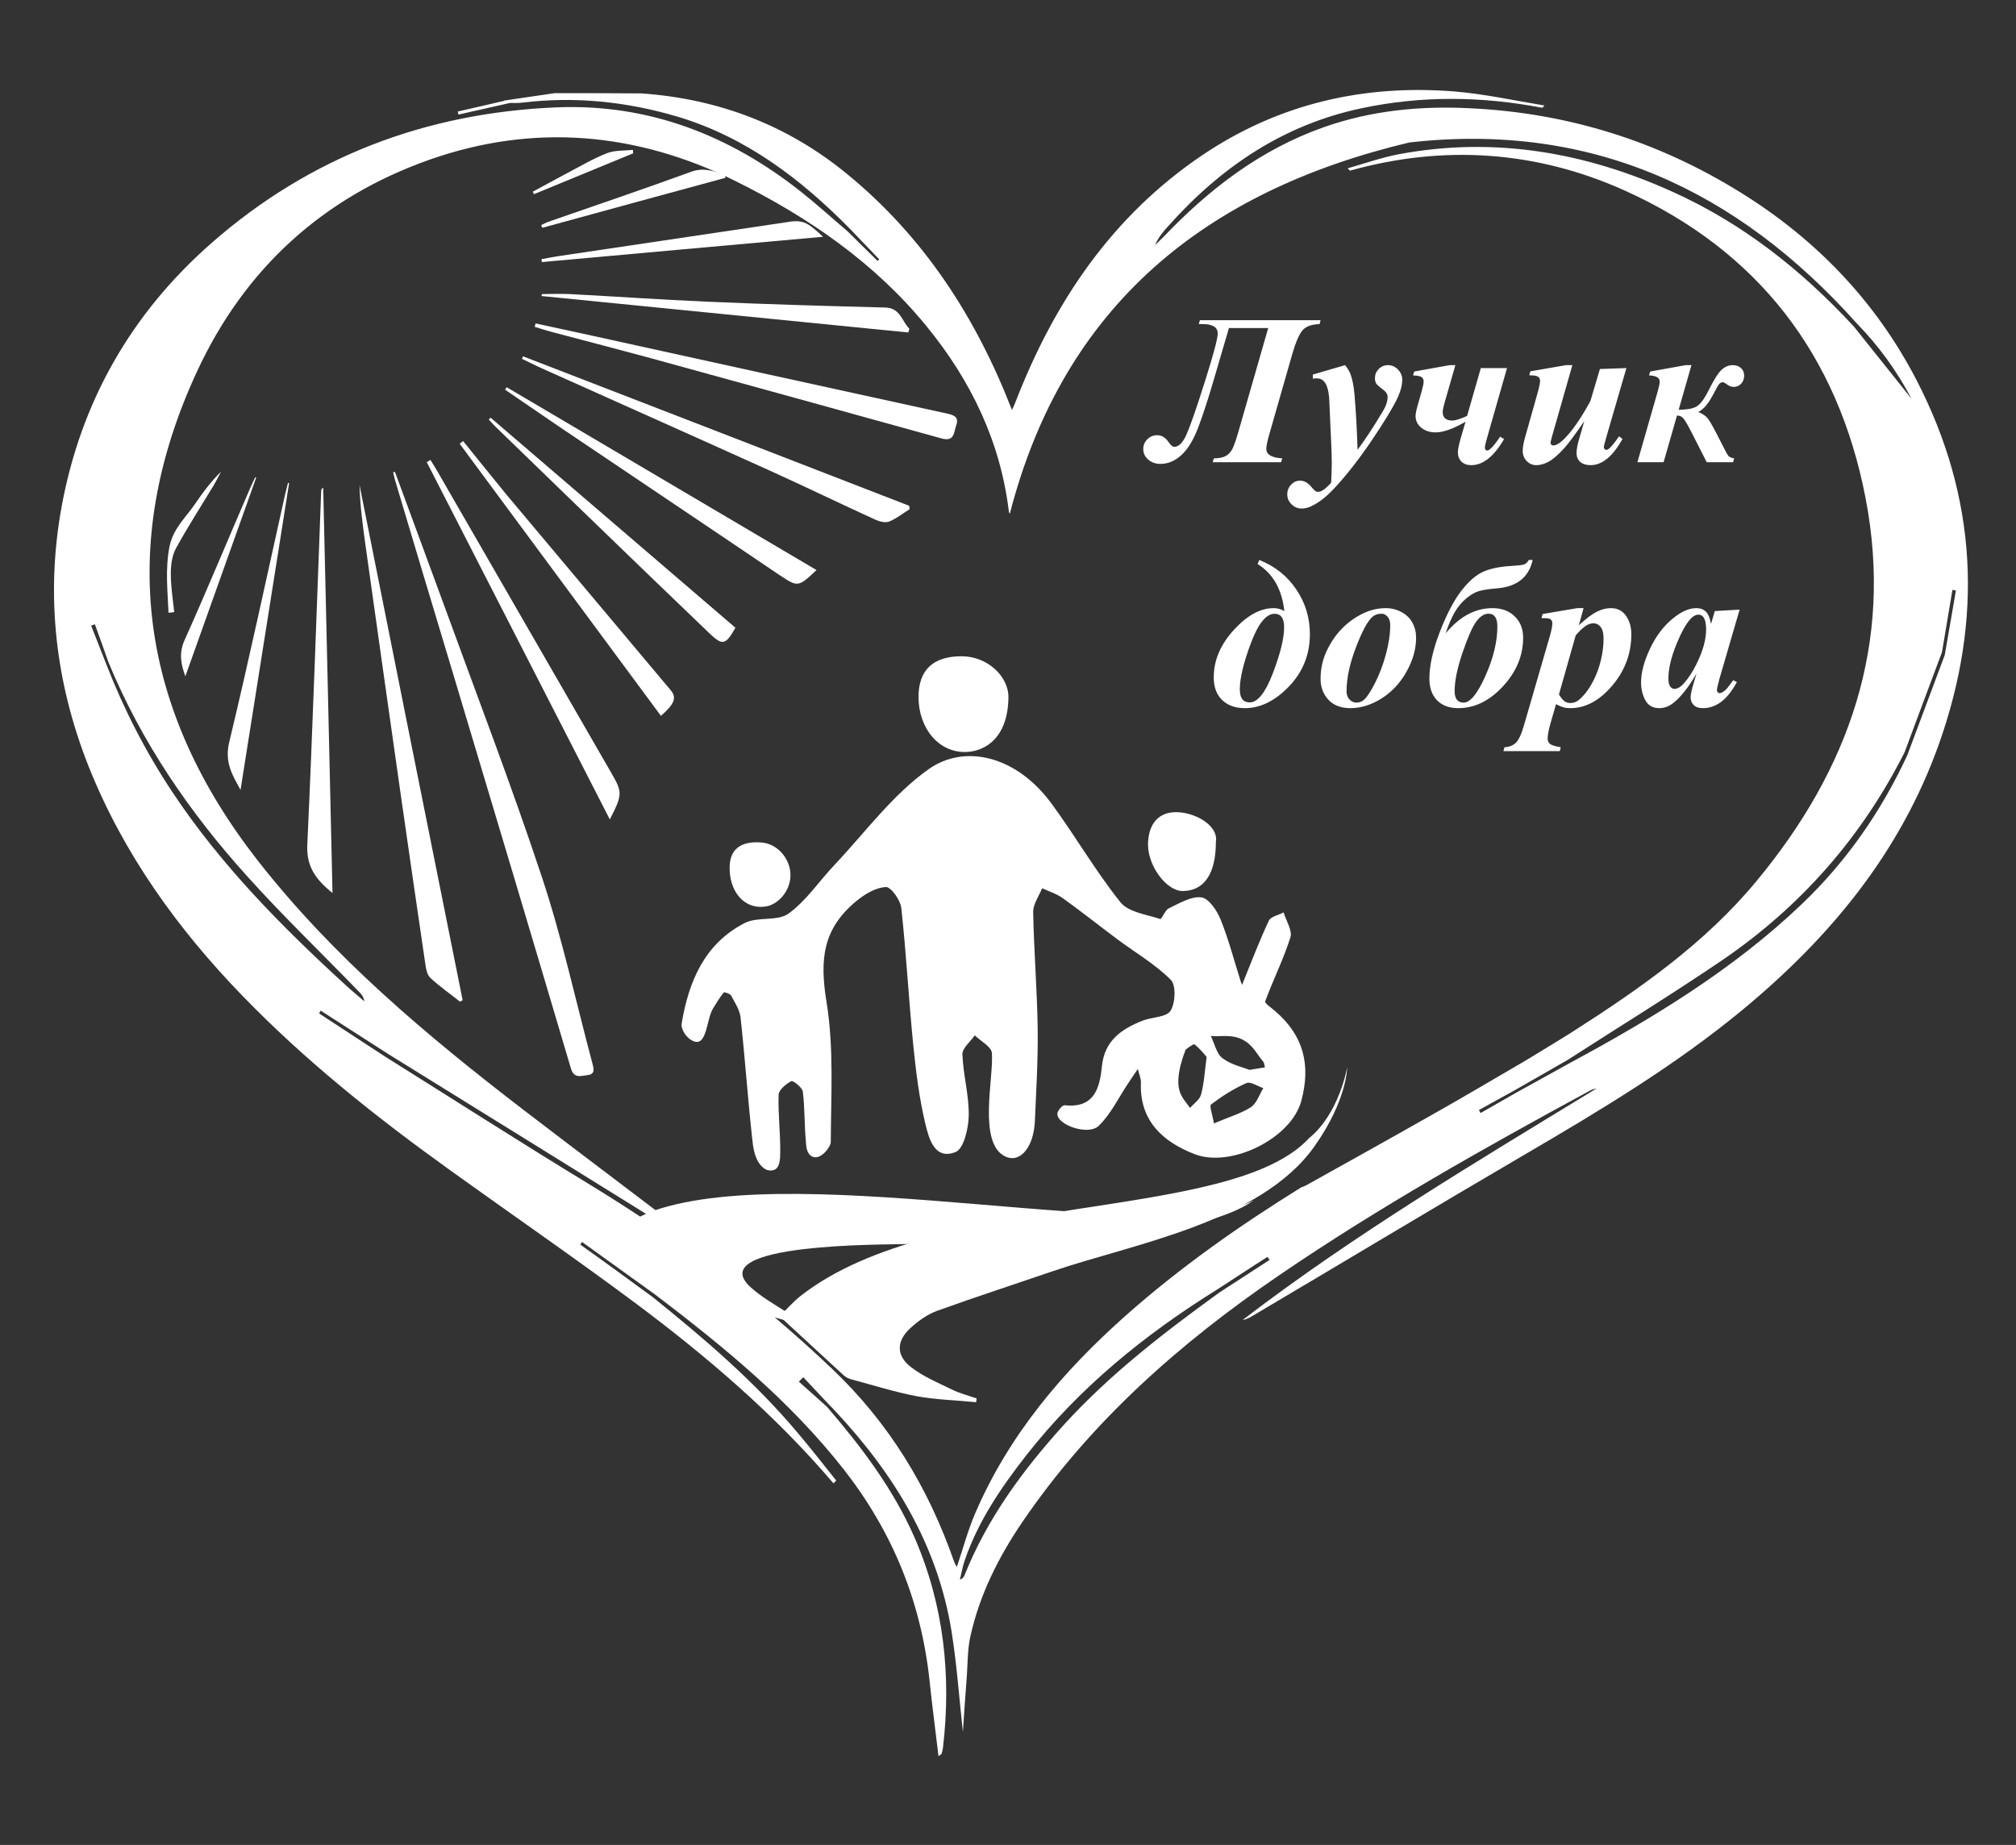 <svg width="224" height="205" viewBox="0 0 224 205" fill="none" xmlns="http://www.w3.org/2000/svg">
<rect x="0" y="0" width="224" height="205" fill="#333333" stroke="none"/>
<path d="M110.208 116.988C110.148 116.295 108.965 115.686 108.308 115.04C107.83 115.745 106.91 116.462 106.933 117.143C107.017 119.426 107.674 121.696 107.638 123.954C107.615 125.364 107.089 127.635 106.181 128.005C103.851 128.937 103.217 126.511 102.835 124.946C102.142 122.066 101.772 119.091 101.473 116.128C100.971 111.061 100.696 105.959 100.146 100.893C100.051 100.02 98.999 98.539 98.438 98.563C97.326 98.611 96.12 99.327 95.2 100.08C91.424 103.175 91.053 106.557 91.842 111.384C92.666 116.45 92.332 121.72 92.308 126.906C92.308 127.443 91.148 128.975 90.241 128.507C89.588 128.17 89.584 127.36 89.536 126.762C89.368 124.946 89.428 123.094 89.201 121.29C89.141 120.836 88.126 120.035 87.923 120.131C87.325 120.441 86.537 121.099 86.513 121.636C86.441 123.751 86.716 125.878 86.692 127.993C86.68 128.686 86.705 129.888 85.855 130.036C85.351 130.125 84.985 129.946 84.625 129.582C83.855 128.806 83.681 127.539 83.573 126.476C83.083 122.007 82.773 117.502 82.283 113.033C82.187 112.197 81.649 111.396 81.231 110.619C81.112 110.404 80.478 110.213 80.419 110.273C79.965 110.834 79.594 111.456 79.212 112.077C78.483 113.272 78.567 116.313 77.049 115.686C76.208 115.338 75.651 114.312 75.735 113.762C76.511 109.078 78.268 104.848 82.761 102.554C84.195 101.825 86.393 102.398 87.612 101.514C89.584 100.092 90.993 97.929 92.702 96.125C96.144 92.481 99.191 88.275 103.217 85.443C107.137 82.683 112.884 83.889 116.863 89.326C119.492 92.911 121.726 96.794 124.499 100.259C125.383 101.359 127.378 101.61 128.92 102.112C129.075 102.159 129.445 101.132 129.864 100.929C131.035 100.379 132.337 99.566 133.484 99.71C134.309 99.817 135.229 101.18 135.623 102.171C136.531 104.43 137.141 106.796 137.881 109.126C137.917 109.233 137.989 109.329 138.037 109.424C138.073 109.305 138.108 109.173 138.156 109.054C139.076 106.796 139.949 104.501 140.988 102.291C141.203 101.837 142.064 101.681 142.625 101.383C142.9 102.315 143.617 103.39 143.378 104.155C142.613 106.58 141.454 108.887 140.57 111.276C140.498 111.468 141.299 112.005 141.705 112.364C144.836 115.064 145.672 118.314 144.585 122.341C143.45 126.523 136.758 129.797 132.743 128.244C129.338 126.93 126.602 124.624 126.769 120.322C126.793 119.82 126.542 119.294 126.422 118.78C126.064 119.306 125.717 119.832 125.359 120.358C124.283 121.959 123.435 123.787 122.085 125.09C120.926 126.225 117.425 124.994 117.484 123.739C117.496 123.405 118.046 122.783 118.297 122.807C121.595 123.166 122.192 120.895 122.431 118.494C122.718 115.626 124.606 114.347 126.936 113.415C127.988 112.997 129.589 113.045 130.055 112.316C130.604 111.456 130.688 109.484 130.091 108.875C128.346 107.13 126.148 105.852 124.14 104.358C122.121 102.852 120.149 101.275 118.094 99.805C117.413 99.316 116.564 99.053 115.788 98.694C115.441 99.578 114.772 100.475 114.796 101.359C114.88 105.684 115.238 109.998 115.298 114.323C115.346 117.729 115.131 121.146 114.987 124.564C114.868 127.408 113.374 129.308 111.689 128.495C108.607 127.013 110.442 119.715 110.208 116.988ZM134.07 117.43C133.771 117.096 133.305 116.498 132.719 116.044C132.6 115.949 131.752 116.618 131.752 116.618C131.752 116.618 130.443 119.633 131.118 121.385C131.406 122.132 131.835 122.532 132.23 123.106C132.648 122.616 133.293 122.198 133.448 121.636C133.783 120.394 133.855 119.091 134.07 117.43ZM134.882 124.827C136.675 124.062 137.953 123.703 139.005 123.01C139.638 122.58 139.925 121.624 140.367 120.907C139.734 120.692 138.945 120.143 138.491 120.346C137.105 120.955 135.79 121.792 134.572 122.712C134.345 122.867 134.715 123.823 134.882 124.827ZM138.837 118.876C139.853 118.709 140.2 118.649 140.546 118.601C140.486 118.386 140.486 118.111 140.355 117.956C139.626 117.108 139.235 116.131 138.085 115.53C136.848 114.884 135.731 115.22 134.536 115.112C134.954 115.96 135.169 117.096 135.85 117.597C136.83 118.326 138.144 118.601 138.837 118.876Z" fill="white"/>
<path d="M102.058 77.437C102.058 74.45 103.683 72.908 106.862 72.92C109.646 72.92 112.072 75.095 112.048 77.496C112 81.774 109.682 83.447 107.388 83.555C104.329 83.674 102.058 80.95 102.058 77.437Z" fill="white"/>
<path d="M135.097 93.568C135.097 97.081 133.795 98.993 131.417 99.005C129.613 99.017 127.522 96.209 127.557 93.783C127.593 91.859 128.454 90.354 130.449 90.246C132.552 90.138 135.432 91.632 135.097 93.568Z" fill="white"/>
<path d="M87.791 97.762C87.559 99.278 86.345 100.486 85.186 100.702C82.689 101.168 80.944 98.993 81.076 96.173C81.183 93.974 82.82 93.46 84.637 93.616C86.56 93.771 88.1 95.751 87.791 97.762Z" fill="white"/>
<path d="M146.73 35.579L146.614 36.01C145.652 36.041 144.992 36.309 144.635 36.813C144.278 37.309 143.933 38.136 143.6 39.292L141.028 48.276C140.81 49.029 140.702 49.56 140.702 49.87C140.702 50.507 141.291 50.86 142.471 50.929L142.343 51.36H134.743L134.871 50.929C135.43 50.929 135.868 50.844 136.186 50.673C136.512 50.495 136.768 50.216 136.954 49.836C137.148 49.447 137.416 48.645 137.757 47.426L140.911 36.452H136.547L134.941 41.934C134.289 44.183 133.692 46.026 133.149 47.461C132.606 48.889 131.974 49.929 131.252 50.58C130.538 51.224 129.766 51.546 128.936 51.546C128.409 51.546 127.959 51.387 127.586 51.069C127.214 50.751 127.028 50.359 127.028 49.894C127.028 49.482 127.175 49.126 127.47 48.823C127.765 48.513 128.137 48.358 128.587 48.358C129.076 48.358 129.495 48.614 129.844 49.126C130.077 49.475 130.286 49.649 130.472 49.649C130.977 49.649 131.43 49.191 131.834 48.276C132.245 47.361 132.924 45.405 133.871 42.411C134.825 39.408 135.302 37.624 135.302 37.057C135.302 36.359 134.743 36.01 133.626 36.01H133.196L133.324 35.579H146.73ZM145.869 41.619L149.453 40.572C149.74 40.929 149.942 41.266 150.058 41.584C150.268 42.135 150.415 42.895 150.501 43.865C150.664 45.774 150.776 47.81 150.838 49.975C151.668 48.881 152.619 47.434 153.689 45.634C154.015 45.091 154.178 44.579 154.178 44.098C154.178 43.795 153.988 43.508 153.608 43.237C153.236 42.965 153.003 42.756 152.91 42.608C152.817 42.453 152.77 42.255 152.77 42.015C152.77 41.627 152.91 41.289 153.189 41.002C153.476 40.715 153.821 40.572 154.225 40.572C154.651 40.572 155.02 40.735 155.33 41.061C155.648 41.386 155.807 41.771 155.807 42.213C155.807 42.733 155.66 43.338 155.365 44.028C155.078 44.711 154.399 45.886 153.329 47.554C151.955 49.688 150.609 51.535 149.29 53.094C148.445 54.087 147.762 54.801 147.242 55.235C146.722 55.678 146.183 56.027 145.625 56.283C145.291 56.43 144.961 56.504 144.635 56.504C144.193 56.504 143.817 56.349 143.506 56.038C143.188 55.728 143.029 55.359 143.029 54.933C143.029 54.506 143.173 54.145 143.46 53.85C143.739 53.556 144.069 53.408 144.449 53.408C144.922 53.408 145.357 53.657 145.753 54.153C146.016 54.487 146.234 54.653 146.404 54.653C146.583 54.653 146.757 54.603 146.928 54.502C147.161 54.378 147.487 54.091 147.906 53.641C147.952 52.671 147.975 51.938 147.975 51.441C147.975 50.774 147.944 49.836 147.882 48.625L147.684 44.191C147.615 43.377 147.44 42.791 147.161 42.434C146.943 42.17 146.66 42.038 146.311 42.038C146.179 42.038 146.032 42.05 145.869 42.073V41.619ZM157.006 41.712L157.134 41.282L161.079 40.572H161.708L160.521 44.703C160.373 45.215 160.3 45.572 160.3 45.774C160.3 46.41 160.657 46.728 161.37 46.728C161.712 46.728 162.259 46.557 163.011 46.216L164.536 40.898H167.445L165.222 48.683C165.067 49.211 164.99 49.556 164.99 49.719C164.99 49.944 165.079 50.057 165.257 50.057C165.513 50.057 165.99 49.544 166.689 48.52L167.119 48.788C165.994 50.72 164.78 51.686 163.477 51.686C163.011 51.686 162.647 51.554 162.383 51.29C162.119 51.019 161.987 50.677 161.987 50.266C161.987 49.956 162.088 49.444 162.29 48.73L162.837 46.856C161.487 47.648 160.377 48.043 159.508 48.043C158.864 48.043 158.333 47.869 157.914 47.52C157.495 47.17 157.285 46.74 157.285 46.228C157.285 45.972 157.371 45.549 157.542 44.959L157.937 43.574C158.1 43 158.182 42.605 158.182 42.387C158.182 42.193 158.116 42.038 157.984 41.922C157.852 41.806 157.526 41.736 157.006 41.712ZM174.707 40.572L172.449 48.486C172.341 48.85 172.286 49.102 172.286 49.242C172.286 49.312 172.314 49.366 172.368 49.405C172.43 49.467 172.504 49.498 172.589 49.498C172.946 49.498 173.423 49.18 174.02 48.544C174.874 47.62 175.77 46.294 176.709 44.564L177.768 41.002L180.712 40.898L178.478 48.579C178.291 49.23 178.198 49.603 178.198 49.696C178.198 49.758 178.226 49.824 178.28 49.894C178.342 49.956 178.404 49.987 178.466 49.987C178.575 49.987 178.679 49.94 178.78 49.847C179.06 49.622 179.428 49.168 179.886 48.486L180.281 48.765C179.203 50.712 178.016 51.686 176.72 51.686C176.239 51.686 175.859 51.566 175.58 51.325C175.308 51.077 175.173 50.755 175.173 50.359C175.173 49.94 175.27 49.409 175.463 48.765L176.034 46.798C175.025 48.264 174.292 49.254 173.834 49.766C173.136 50.534 172.546 51.046 172.065 51.302C171.592 51.558 171.138 51.686 170.704 51.686C170.292 51.686 169.936 51.535 169.633 51.232C169.338 50.929 169.191 50.545 169.191 50.08C169.191 49.684 169.288 49.153 169.482 48.486L170.797 43.83C171.014 43.07 171.123 42.558 171.123 42.294C171.123 42.178 171.092 42.077 171.03 41.992C170.967 41.899 170.863 41.829 170.715 41.782C170.576 41.728 170.312 41.701 169.924 41.701L170.04 41.258L174.009 40.572H174.707ZM187.939 40.572L186.519 45.529C187.38 45.529 188.028 45.417 188.463 45.192C188.897 44.959 189.359 44.35 189.848 43.365C190.437 42.186 190.918 41.425 191.291 41.084C191.671 40.743 192.082 40.572 192.524 40.572C192.904 40.572 193.211 40.681 193.444 40.898C193.676 41.107 193.793 41.39 193.793 41.747C193.793 42.104 193.68 42.403 193.455 42.643C193.23 42.876 192.955 42.992 192.629 42.992C192.389 42.992 192.152 42.907 191.919 42.736C191.679 42.558 191.512 42.469 191.419 42.469C191.264 42.469 191.128 42.539 191.011 42.678C190.903 42.81 190.682 43.198 190.348 43.842C189.82 44.858 189.27 45.502 188.696 45.774C189.208 45.983 189.576 46.243 189.801 46.554C190.034 46.856 190.55 47.803 191.349 49.393C191.698 50.099 191.931 50.522 192.047 50.662C192.171 50.794 192.385 50.883 192.687 50.929L192.559 51.36H189.638L187.974 48.09C187.54 47.236 187.229 46.705 187.043 46.495C186.865 46.278 186.628 46.17 186.333 46.17L184.843 51.36H181.934L184.145 43.644C184.324 43.023 184.413 42.608 184.413 42.399C184.413 41.972 184.017 41.743 183.226 41.712L183.354 41.282L187.299 40.572H187.939ZM139.736 62.672L139.922 62.219C141.668 62.917 143.041 64.015 144.042 65.512C145.043 67.002 145.543 68.65 145.543 70.458C145.543 72.724 144.767 74.663 143.216 76.277C141.672 77.883 140.035 78.686 138.304 78.686C137.265 78.686 136.431 78.387 135.802 77.79C135.174 77.185 134.86 76.347 134.86 75.276C134.86 73.383 135.601 71.626 137.083 70.004C138.564 68.383 140.038 67.572 141.505 67.572C141.932 67.572 142.331 67.68 142.703 67.898C142.44 65.485 141.451 63.743 139.736 62.672ZM141.621 68.2C140.675 68.2 139.794 69.294 138.979 71.482C138.165 73.662 137.757 75.369 137.757 76.603C137.757 77.565 138.126 78.046 138.863 78.046C139.748 78.046 140.605 76.96 141.435 74.787C142.265 72.615 142.68 70.92 142.68 69.702C142.68 68.701 142.327 68.2 141.621 68.2ZM153.98 67.572C154.593 67.572 155.167 67.715 155.703 68.002C156.246 68.282 156.653 68.674 156.925 69.178C157.204 69.682 157.344 70.241 157.344 70.854C157.344 72.111 156.991 73.367 156.285 74.624C155.586 75.881 154.663 76.874 153.515 77.603C152.367 78.325 151.211 78.686 150.047 78.686C148.992 78.686 148.173 78.372 147.591 77.743C147.017 77.115 146.73 76.347 146.73 75.439C146.73 74.361 146.943 73.352 147.37 72.413C147.805 71.467 148.352 70.644 149.011 69.946C149.678 69.24 150.443 68.67 151.304 68.235C152.165 67.793 153.057 67.572 153.98 67.572ZM153.503 68.189C153.092 68.189 152.751 68.309 152.479 68.549C151.936 69.038 151.323 70.183 150.64 71.983C149.958 73.775 149.616 75.392 149.616 76.835C149.616 77.192 149.725 77.487 149.942 77.72C150.159 77.953 150.415 78.069 150.71 78.069C151.013 78.069 151.28 77.976 151.513 77.79C151.855 77.51 152.274 76.886 152.77 75.916C153.267 74.939 153.674 73.864 153.992 72.692C154.31 71.513 154.469 70.435 154.469 69.457C154.469 69.054 154.372 68.743 154.178 68.526C153.984 68.301 153.759 68.189 153.503 68.189ZM169.866 62.219H170.296C169.87 64.143 168.551 65.194 166.34 65.372C165.416 65.45 164.737 65.555 164.303 65.687C163.876 65.811 163.415 66.078 162.918 66.49C162.429 66.893 162.006 67.397 161.65 68.002C161.3 68.6 160.959 69.391 160.625 70.377C162.169 68.507 163.907 67.572 165.839 67.572C166.848 67.572 167.666 67.874 168.295 68.48C168.923 69.077 169.237 69.872 169.237 70.865C169.237 72.844 168.489 74.644 166.991 76.265C165.502 77.879 163.845 78.686 162.022 78.686C161.029 78.686 160.245 78.395 159.671 77.813C159.105 77.223 158.822 76.424 158.822 75.416C158.822 73.957 159.202 72.239 159.962 70.26C160.73 68.274 161.525 66.746 162.348 65.675C163.178 64.597 164 63.879 164.815 63.522C165.63 63.165 166.677 62.952 167.957 62.882C168.671 62.843 169.129 62.789 169.33 62.719C169.54 62.649 169.718 62.482 169.866 62.219ZM165.385 68.189C164.912 68.189 164.458 68.484 164.024 69.073C163.597 69.655 163.089 70.807 162.499 72.529C161.917 74.244 161.626 75.668 161.626 76.8C161.626 77.646 161.964 78.069 162.639 78.069C163.36 78.069 164.163 77.08 165.048 75.101C165.932 73.123 166.374 71.292 166.374 69.609C166.374 68.662 166.045 68.189 165.385 68.189ZM171.402 68.224L175.254 67.572H175.952L175.429 69.469C176.243 68.724 176.91 68.224 177.43 67.968C177.95 67.704 178.466 67.572 178.978 67.572C179.707 67.572 180.27 67.855 180.666 68.421C181.061 68.98 181.259 69.667 181.259 70.481C181.259 72.708 180.487 74.683 178.943 76.405C177.578 77.925 176.088 78.686 174.474 78.686C174.187 78.686 173.943 78.659 173.741 78.604C173.539 78.55 173.256 78.43 172.892 78.244L172.286 80.338C172.069 81.099 171.961 81.677 171.961 82.072C171.961 82.321 172.046 82.515 172.217 82.654C172.387 82.802 172.787 82.926 173.415 83.027L173.311 83.457H167.049L167.166 83.027C167.662 83.011 168.077 82.852 168.411 82.549C168.737 82.247 169.043 81.595 169.33 80.594L172.17 70.807C172.38 70.078 172.484 69.562 172.484 69.259C172.484 69.127 172.453 69.019 172.391 68.933C172.329 68.84 172.236 68.774 172.112 68.736C171.988 68.697 171.708 68.677 171.274 68.677L171.402 68.224ZM173.217 77.161C173.45 77.541 173.66 77.797 173.846 77.929C174.032 78.053 174.249 78.116 174.498 78.116C174.746 78.116 174.986 78.05 175.219 77.918C175.46 77.778 175.754 77.503 176.104 77.091C176.453 76.68 176.786 76.153 177.104 75.509C177.43 74.865 177.69 74.135 177.884 73.321C178.078 72.499 178.175 71.715 178.175 70.97C178.175 70.373 178.066 69.938 177.849 69.667C177.64 69.395 177.384 69.259 177.081 69.259C176.81 69.259 176.554 69.329 176.313 69.469C175.964 69.671 175.553 70.047 175.079 70.598L173.217 77.161ZM193.292 67.735L191.035 75.474L190.802 76.416C190.779 76.533 190.767 76.618 190.767 76.672C190.767 76.766 190.798 76.847 190.86 76.917C190.93 76.987 191 77.022 191.07 77.022C191.233 77.022 191.458 76.897 191.745 76.649C191.861 76.548 192.14 76.192 192.582 75.579L192.99 75.788C192.439 76.797 191.849 77.534 191.221 77.999C190.6 78.457 189.929 78.686 189.208 78.686C188.765 78.686 188.428 78.573 188.195 78.348C187.962 78.116 187.846 77.825 187.846 77.475C187.846 77.173 187.97 76.611 188.218 75.788L188.498 74.845C187.598 76.389 186.733 77.483 185.902 78.127C185.421 78.5 184.909 78.686 184.366 78.686C183.653 78.686 183.137 78.395 182.818 77.813C182.5 77.223 182.341 76.56 182.341 75.823C182.341 74.729 182.675 73.476 183.342 72.064C184.009 70.644 184.886 69.504 185.972 68.642C186.865 67.929 187.702 67.572 188.486 67.572C188.921 67.572 189.27 67.7 189.533 67.956C189.797 68.204 189.991 68.662 190.115 69.329L190.534 67.898L193.292 67.735ZM189.568 69.946C189.568 69.317 189.471 68.864 189.277 68.584C189.138 68.39 188.948 68.293 188.707 68.293C188.467 68.293 188.218 68.41 187.962 68.642C187.443 69.124 186.88 70.101 186.275 71.575C185.677 73.042 185.379 74.31 185.379 75.381C185.379 75.792 185.445 76.091 185.577 76.277C185.716 76.455 185.868 76.544 186.03 76.544C186.38 76.544 186.733 76.343 187.09 75.939C187.602 75.365 188.063 74.663 188.474 73.833C189.204 72.374 189.568 71.079 189.568 69.946Z" fill="white"/>
<path d="M43.885 52.438C45.677 57.309 47.494 62.204 49.285 67.1C52.97 77.219 56.831 87.263 60.212 97.458C62.458 104.221 63.972 111.236 65.815 118.126C65.966 118.706 66.193 119.362 65.259 119.463C64.528 119.539 63.77 119.892 63.417 118.656C59.077 103.994 54.686 89.332 50.295 74.696C48.15 67.579 46.005 60.438 43.885 53.322C43.809 53.044 43.759 52.766 43.683 52.489C43.709 52.464 43.809 52.438 43.885 52.438Z" fill="white"/>
<path d="M51.127 111.312C50.017 110.429 48.856 109.622 47.822 108.663C47.468 108.335 47.342 107.704 47.267 107.174C46.333 100.865 45.424 94.531 44.516 88.222C43.204 78.986 41.891 69.75 40.604 60.539C40.302 58.344 39.999 56.148 39.948 53.902C43.759 72.98 47.569 92.058 51.405 111.136C51.304 111.186 51.203 111.237 51.127 111.312Z" fill="white"/>
<path d="M59.504 35.935C61.616 36.387 63.753 36.865 65.865 37.317C79.011 40.207 92.131 43.097 105.276 45.963C106.046 46.139 106.568 46.365 106.245 47.27C105.972 48.023 106.071 49.104 104.655 48.727C93.895 45.736 83.111 42.771 72.326 39.805C68.723 38.825 65.12 37.895 61.517 36.94C60.821 36.764 60.101 36.538 59.405 36.312C59.455 36.211 59.479 36.086 59.504 35.935Z" fill="white"/>
<path d="M101.068 56.577C100.336 57.032 99.63 57.612 98.822 57.94C98.393 58.117 97.762 57.965 97.308 57.763C93.371 55.972 89.485 54.079 85.523 52.287C77.095 48.477 68.641 44.717 60.212 40.931C59.455 40.603 58.749 40.225 57.992 39.871C58.042 39.771 58.093 39.67 58.118 39.594C72.426 45.12 86.709 50.647 101.018 56.199C101.043 56.325 101.068 56.451 101.068 56.577Z" fill="white"/>
<path d="M67.758 91.049C60.868 77.623 54.156 64.476 47.418 51.353C47.544 51.278 47.67 51.202 47.822 51.101C48.049 51.454 48.276 51.808 48.478 52.161C54.963 63.416 61.449 74.646 67.934 85.9C69.171 88.046 69.171 88.298 67.758 91.049Z" fill="white"/>
<path d="M36.945 99.225C35.028 97.685 34.043 96.247 34.144 93.9C34.75 80.803 35.179 67.706 35.684 54.609C35.684 54.458 35.709 54.306 35.911 54.18C36.264 69.094 36.592 84.008 36.945 99.225Z" fill="white"/>
<path d="M60.209 32.675C61.237 32.675 62.264 32.627 63.292 32.675C68.381 32.941 73.47 33.302 78.559 33.52C85.154 33.809 91.772 34.002 98.367 34.171C100.039 34.219 100.207 35.69 101.043 36.534C100.995 36.679 100.971 36.799 100.923 36.944C87.328 35.593 73.757 34.243 60.162 32.892C60.186 32.82 60.209 32.748 60.209 32.675Z" fill="white"/>
<path d="M90.722 63.34C88.703 65.258 88.627 65.233 86.684 63.946C78.483 58.394 70.256 52.893 62.029 47.341C60.061 46.003 58.093 44.641 56.124 43.303C56.175 43.202 56.225 43.127 56.301 43.026C67.732 49.764 79.164 56.526 90.722 63.34Z" fill="white"/>
<path d="M51.456 49.007C53.071 51 54.661 52.994 56.276 54.962C62.357 62.205 68.439 69.447 74.521 76.69C75.202 77.497 74.975 78.204 73.436 79.541C65.966 69.447 58.522 59.378 51.077 49.309C51.203 49.209 51.33 49.108 51.456 49.007Z" fill="white"/>
<path d="M54.509 46.407C63.594 54.205 72.653 61.977 81.713 69.75C80.627 71.668 80.299 71.769 78.836 70.381C73.915 65.662 69.019 60.943 64.124 56.199C61.121 53.297 58.143 50.395 55.165 47.518C54.862 47.24 54.585 46.912 54.307 46.609C54.383 46.533 54.459 46.483 54.509 46.407Z" fill="white"/>
<path d="M32.125 53.675C30.308 65.107 28.517 76.513 26.725 87.768C25.943 86.304 24.908 84.816 25.463 82.494C27.659 73.359 29.627 64.148 31.671 54.962C31.772 54.533 31.898 54.079 31.999 53.65C32.05 53.675 32.1 53.675 32.125 53.675Z" fill="white"/>
<path d="M91.453 26.308C80.943 27.254 70.576 28.175 60.21 29.121C60.186 29.022 60.186 28.897 60.162 28.798C60.882 28.673 61.578 28.524 62.297 28.424C70.6 27.18 78.903 25.96 87.23 24.715C89.126 24.392 89.558 24.541 91.453 26.308Z" fill="white"/>
<path d="M28.466 53.07C25.842 60.413 23.218 67.782 20.593 75.15C20.139 73.863 19.836 72.652 20.492 71.163C23.041 65.485 25.413 59.732 27.886 54.029C28.038 53.675 28.214 53.347 28.366 53.019C28.391 53.044 28.416 53.044 28.466 53.07Z" fill="white"/>
<path d="M80.602 19.759C73.814 21.601 67.051 23.443 60.263 25.311C60.212 25.21 60.162 25.109 60.136 25.008C60.389 24.882 60.641 24.756 60.894 24.655C66.218 22.812 71.543 20.995 76.817 19.078C78.205 18.573 79.341 19.027 80.552 19.431C80.577 19.532 80.577 19.633 80.602 19.759Z" fill="white"/>
<path d="M18.726 68.085C18.625 65.662 18.347 63.265 18.826 60.766C19.23 58.722 20.618 57.536 21.653 56.022C22.511 54.76 23.419 53.524 24.555 52.413C24.277 52.943 24 53.498 23.697 54.003C22.309 56.3 20.845 58.571 19.558 60.918C19.104 61.725 18.978 62.81 18.978 63.744C18.978 65.157 19.205 66.596 19.357 68.009C19.129 68.059 18.927 68.059 18.726 68.085Z" fill="white"/>
<path d="M70.357 17.034C66.672 18.548 63.013 20.062 59.329 21.576C59.279 21.475 59.228 21.399 59.203 21.298C60.465 20.617 61.701 19.936 62.988 19.254C64.477 18.472 65.915 17.614 67.48 17.008C68.338 16.68 69.373 16.756 70.332 16.655C70.332 16.781 70.332 16.907 70.357 17.034Z" fill="white"/>
<path d="M56.127 11.178C56.308 11.256 56.489 11.359 56.669 11.437C54.759 11.877 52.849 12.29 50.938 12.73C50.913 12.627 50.887 12.497 50.861 12.394C52.616 11.98 54.372 11.592 56.127 11.178Z" fill="white"/>
<path d="M104.107 145.657C108.393 144.109 112.704 142.709 117.015 141.235C125.602 138.282 140.059 135.867 146.057 127.37C149.687 122.228 149.687 118.598 149.687 118.598C149.687 118.598 148.802 123.751 145.452 126.463C136.68 135.972 104.177 132.174 89.03 143.937C88.144 144.625 87.404 145.485 86.616 146.247C89.129 148.557 91.445 150.694 93.76 152.832C93.982 153.029 94.327 153.201 94.622 153.274C97.012 153.913 99.426 154.675 101.865 155.142C104.033 155.535 106.274 155.584 108.467 155.805C108.467 155.658 108.492 155.535 108.516 155.387C107.605 155.068 106.644 154.822 105.782 154.404C104.23 153.643 102.629 152.979 101.274 151.947C99.549 150.645 99.574 149.024 101.151 147.574C102.013 146.788 103.023 146.051 104.107 145.657Z" fill="white"/>
<path d="M87.442 145.822C86.044 144.93 84.582 144.101 83.42 143.046C77.879 138.053 98.88 138.316 100.52 138.235C109.39 137.785 132.076 138.536 139.291 133.383C129.201 138.725 89.393 128.777 72.708 134.5C71.731 134.834 70.872 135.329 69.98 135.739C72.073 137.993 74 140.078 75.928 142.162C76.113 142.356 76.424 142.556 76.701 142.673C78.938 143.645 81.18 144.716 83.493 145.569C85.552 146.312 87.737 146.811 89.848 147.429C89.871 147.318 89.915 147.231 89.962 147.125C89.121 146.697 88.22 146.314 87.442 145.822Z" fill="white"/>
<path d="M72.498 144.106C78.255 148.735 83.857 153.519 88.633 159.209C90.105 160.941 91.499 162.752 92.918 164.51C92.815 164.614 92.712 164.717 92.609 164.821C86.155 157.243 78.642 150.804 70.717 144.881C63.953 139.838 57.009 135.054 50.168 130.14C41.907 124.218 33.956 117.908 26.882 110.589C19.705 103.167 13.742 94.891 9.869 85.219C6.152 75.858 5.042 66.185 6.849 56.281C8.992 44.617 14.594 34.816 23.5 27.006C34.472 17.385 47.38 12.523 61.862 11.928C72.085 11.515 81.095 15.032 89.046 21.342C90.802 22.738 92.454 24.238 94.158 25.687C95.268 26.799 96.404 27.885 97.514 28.997C97.565 28.945 97.617 28.868 97.694 28.816C96.61 27.678 95.526 26.566 94.442 25.428C88.969 19.868 82.876 15.239 75.286 12.963C69.607 11.282 63.85 10.687 57.964 11.411C57.499 11.463 57.009 11.437 56.544 11.437C56.364 11.359 56.183 11.256 56.002 11.178C57.887 10.894 59.745 10.635 61.63 10.351C64.831 10.351 68.058 10.351 71.259 10.377C79.778 10.972 87.445 13.868 94.08 19.299C102.625 26.281 108.434 35.229 112.435 45.548C112.59 45.238 112.719 44.979 112.822 44.695C117.134 33.548 123.562 24.006 133.604 17.23C142.097 11.515 151.546 9.342 161.691 10.17C165.022 10.454 168.3 11.178 171.605 11.722C171.527 11.799 171.45 11.902 171.372 11.98C164.66 10.687 157.948 10.61 151.262 12.032C142.588 13.868 135.643 18.575 129.809 25.118C129.241 25.738 128.699 26.385 128.338 27.238C128.647 26.928 128.957 26.643 129.267 26.333C134.353 21.006 140.058 16.609 147.106 14.127C152.398 12.265 157.845 11.747 163.395 12.032C174.186 12.549 184.203 15.678 193.367 21.368C201.731 26.54 208.392 33.445 212.936 42.212C219.725 55.324 220.37 68.823 215.414 82.737C211.128 94.736 203.384 104.098 193.754 112.089C186.216 118.348 177.826 123.365 169.384 128.304C159.213 134.252 149.119 140.33 138.974 146.33C138.69 146.485 138.406 146.614 138.07 146.666C150.539 137.123 164.015 129.106 177.413 120.934C177.181 121.011 176.923 121.037 176.69 121.167C164.918 127.554 153.275 134.097 142.201 141.649C131.126 149.2 121.212 157.941 113.597 169.114C110.964 172.993 108.873 177.131 107.84 181.734C107.504 183.182 107.53 184.708 107.427 186.208C107.272 188.303 107.117 190.397 106.988 192.44C106.575 188.691 106.317 184.941 105.723 181.242C104.174 171.674 99.347 163.786 92.841 156.829C92.609 156.571 92.376 156.338 92.118 156.079C91.163 155.071 90.208 154.036 89.253 153.028C89.098 153.183 88.943 153.338 88.762 153.519C89.795 154.45 90.853 155.381 91.886 156.312C95.707 160.76 99.243 165.415 101.618 170.846C104.871 178.32 105.723 186.182 104.768 194.251C104.742 194.458 104.69 194.664 104.613 194.871C104.587 194.923 104.484 194.975 104.277 195.13C103.942 192.234 103.555 189.441 103.271 186.622C102.315 177.932 99.166 170.2 93.77 163.295C87.807 155.691 80.45 149.666 72.834 143.873C70.123 141.907 67.387 139.968 64.676 138.002C64.599 138.106 64.547 138.183 64.47 138.287C67.129 140.175 69.813 142.14 72.498 144.106ZM168.3 121.141C166.984 121.865 165.641 122.615 164.325 123.339C164.376 123.442 164.454 123.546 164.505 123.675C165.848 122.899 167.19 122.149 168.533 121.373C170.52 120.261 172.534 119.175 174.522 118.063C183.712 113.098 192.593 107.719 200.208 100.452C205.191 95.693 209.037 90.133 211.929 83.9C213.323 80.202 214.691 76.478 216.085 72.78C216.498 70.401 216.911 68.022 217.324 65.617C217.195 65.591 217.066 65.565 216.937 65.539C216.55 67.841 216.162 70.168 215.775 72.47C214.381 76.168 213.013 79.866 211.619 83.59C206.843 93.055 200.053 100.762 191.328 106.71C185.726 110.512 179.917 114.081 174.212 117.753C172.25 118.891 170.288 120.003 168.3 121.141ZM12.038 73.556C11.547 72.159 11.057 70.763 10.541 69.366C10.412 69.418 10.257 69.47 10.128 69.522C10.696 70.944 11.238 72.366 11.806 73.789C13.742 78.78 16.169 83.513 19.137 87.987C24.507 96.081 31.271 102.934 38.396 109.451C39.067 110.072 39.79 110.667 40.487 111.262C40.409 110.77 40.151 110.46 39.867 110.176C35.737 105.908 31.451 101.796 27.476 97.374C21.073 90.288 15.704 82.452 12.038 73.556ZM135.205 143.304C127.176 148.295 119.922 154.192 114.061 161.665C111.273 165.234 108.718 168.958 107.22 173.303C106.962 174.027 106.833 174.777 106.652 175.527C106.988 175.398 107.091 175.217 107.169 175.036C109.699 168.7 113.674 163.321 118.218 158.303C123.355 152.666 129.344 148.062 135.488 143.614C137.347 142.399 139.206 141.209 141.065 139.994C140.987 139.89 140.91 139.761 140.832 139.657C138.948 140.847 137.089 142.088 135.205 143.304ZM169.617 117.779C171.295 116.744 172.999 115.736 174.677 114.675C182.163 109.891 189.443 104.822 195.174 97.891C205.449 85.504 210.406 71.513 207.282 55.324C204.21 39.419 195.329 27.859 180.563 21.187C170.753 16.765 160.452 16.04 149.997 18.963C149.919 18.885 149.816 18.782 149.739 18.704C151.649 18.161 153.534 17.489 155.47 17.127C166.054 15.161 176.148 16.92 185.855 21.316C193.651 24.833 200.208 30.031 205.991 36.29C208.134 38.953 210.251 41.643 212.393 44.307C210.767 41.229 208.753 38.436 206.327 35.954C193.032 21.083 176.794 13.532 156.58 15.833C133.991 21.213 118.192 33.859 112.203 57.082C112.203 57.082 112.125 56.979 112.099 56.875C111.17 49.065 107.866 42.264 102.961 36.264C97.204 29.204 89.821 24.135 81.74 20.126C70.743 14.696 59.332 13.661 47.715 17.747C35.866 21.937 27.192 29.85 21.9 41.255C12.864 60.729 15.626 78.961 28.637 95.616C37.002 106.322 47.38 115.037 58.119 123.287C64.366 128.072 70.665 132.804 76.913 137.563C76.809 137.666 76.706 137.77 76.603 137.873C65.451 130.942 54.272 124.011 43.12 117.106C40.616 115.503 38.138 113.9 35.633 112.296C35.582 112.4 35.504 112.503 35.453 112.607C37.905 114.21 40.358 115.813 42.81 117.417C50.323 122.123 57.783 126.908 65.347 131.511C75.08 137.433 84.141 144.183 92.428 152.071C98.804 158.122 103.116 165.26 105.981 173.432C106.059 173.691 106.214 173.924 106.317 174.105C106.988 172.113 107.53 170.096 108.33 168.208C112.074 159.467 118.063 152.407 125.085 146.175C131.126 140.821 137.709 136.192 144.55 131.951C144.782 131.847 145.04 131.77 145.247 131.64C149.739 129.132 154.256 126.623 158.723 124.089C162.363 122.046 165.977 119.899 169.617 117.779Z" fill="white"/>
</svg>
